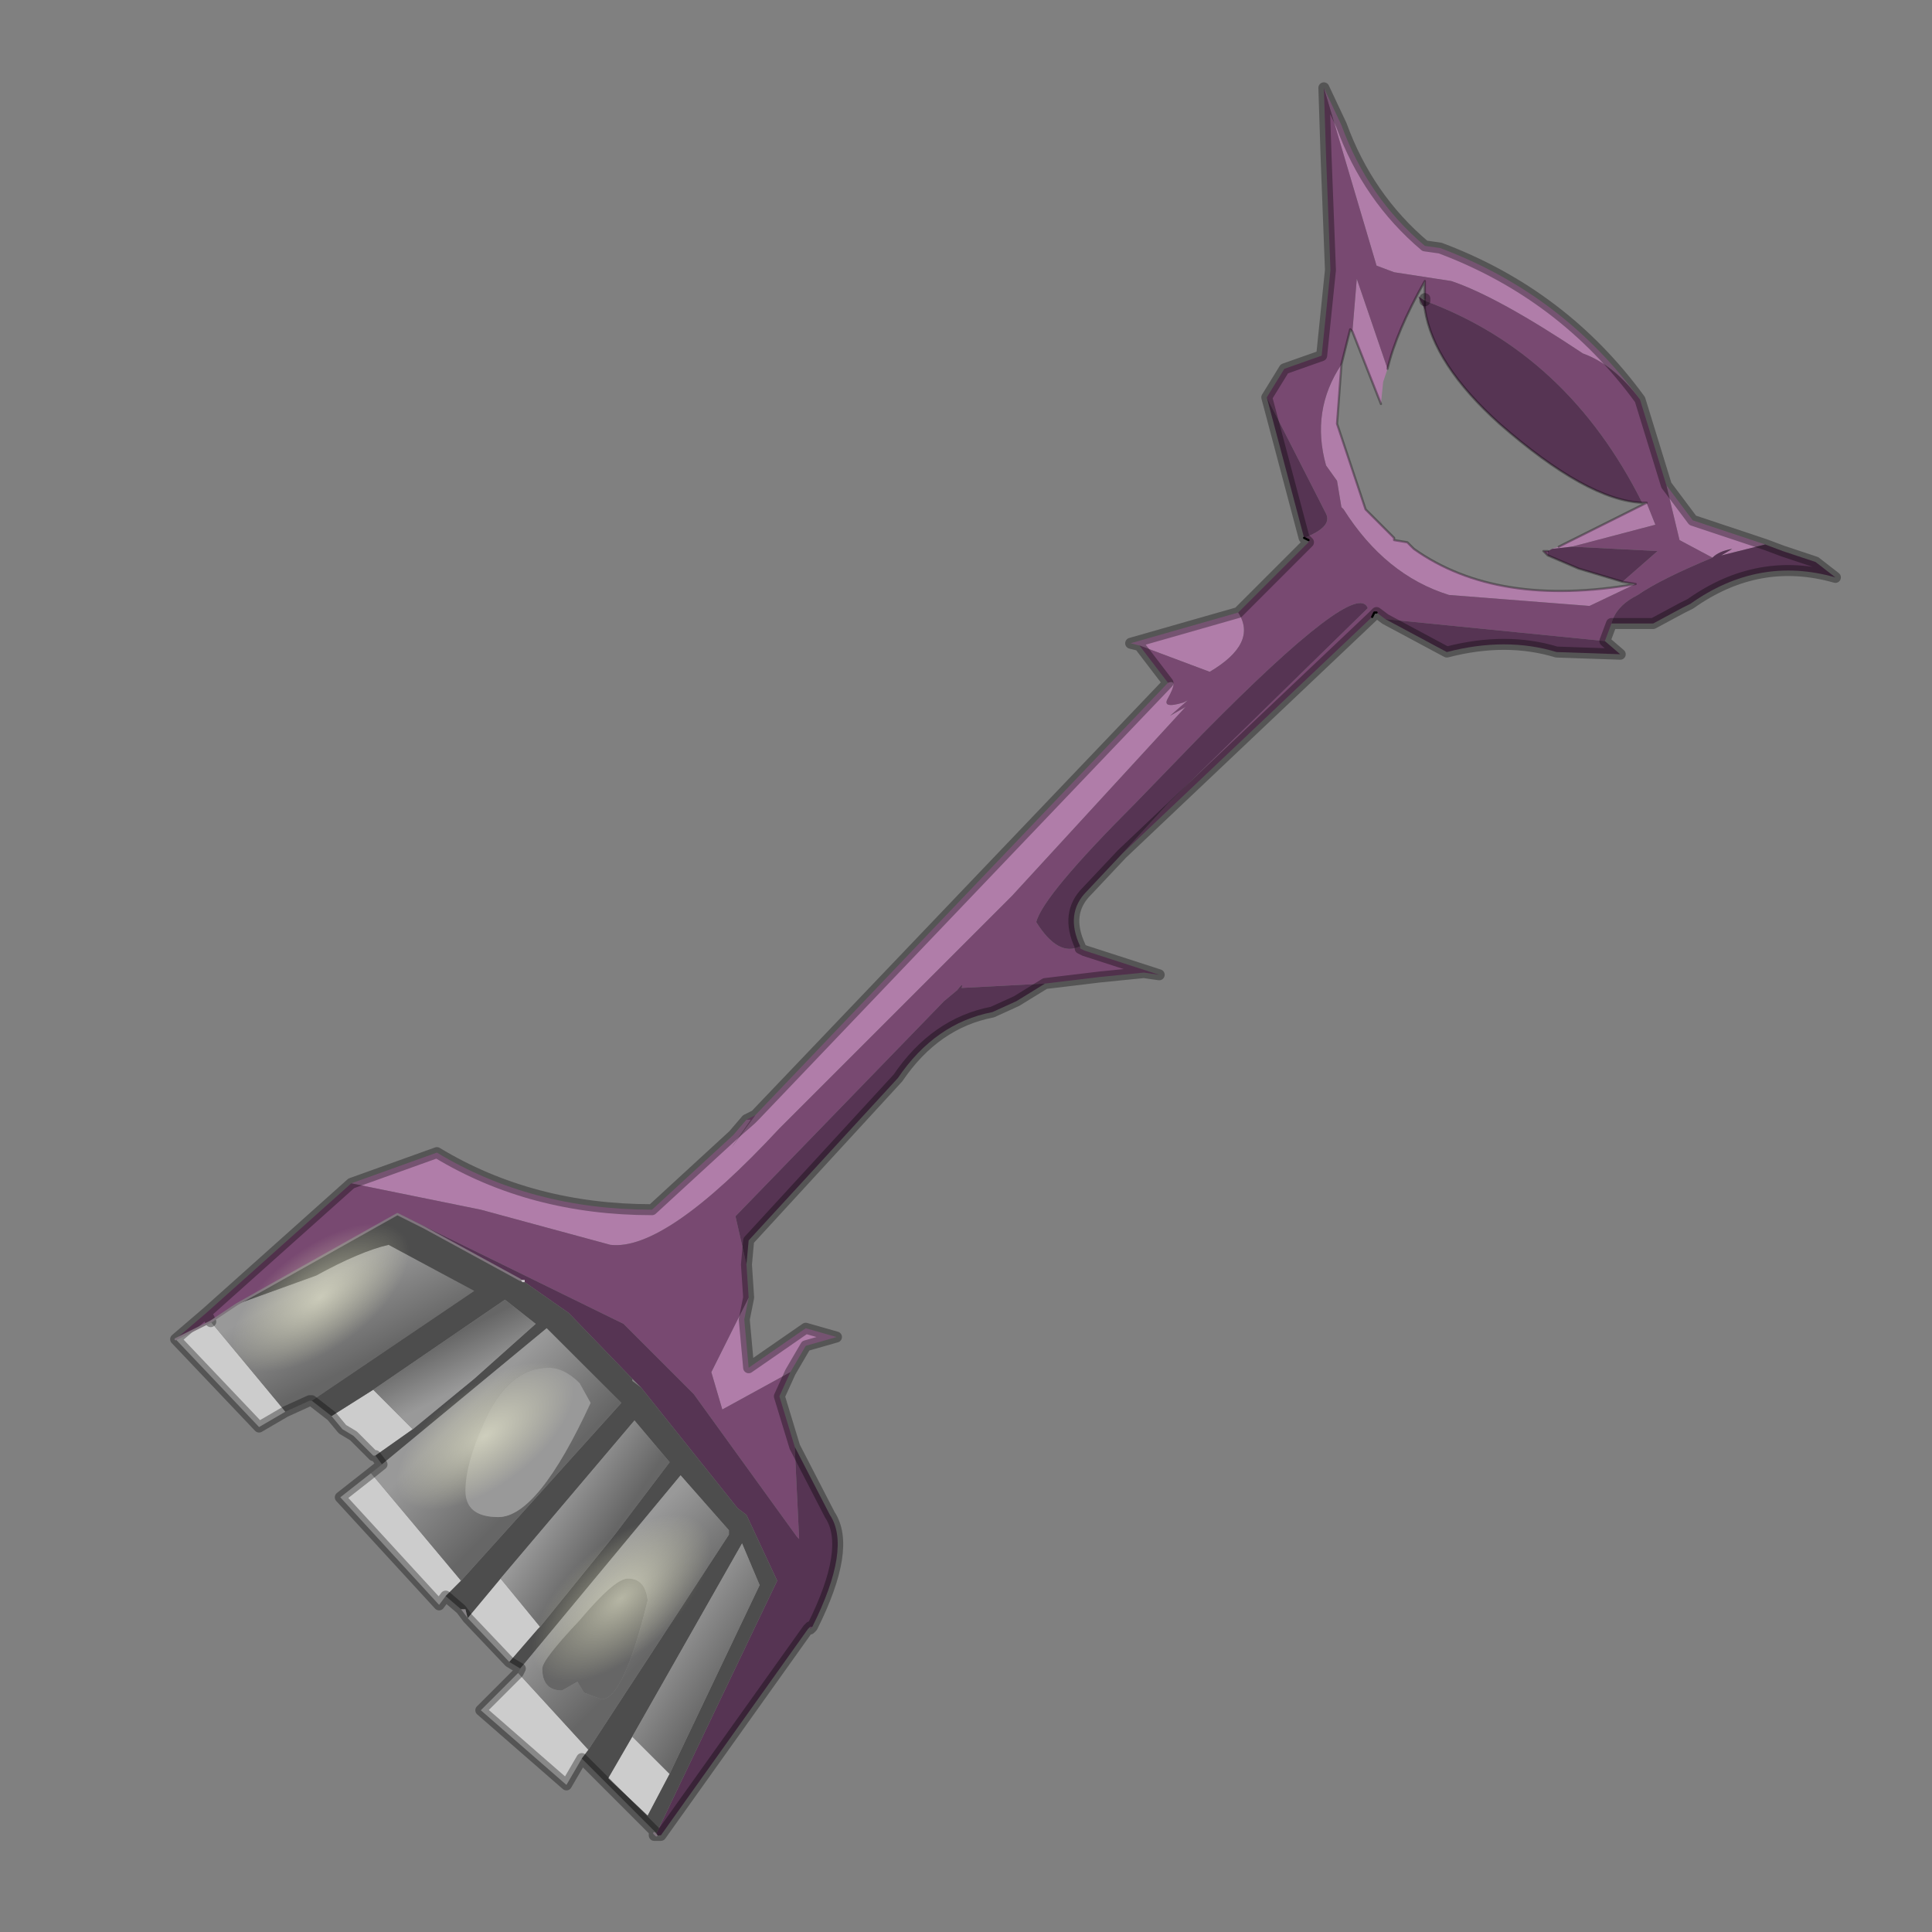 <?xml version="1.0" encoding="UTF-8" standalone="no"?>
<svg xmlns:xlink="http://www.w3.org/1999/xlink" height="440.0px" width="440.0px" xmlns="http://www.w3.org/2000/svg">
  <rect width="100%" height="100%" fill="#808080" stroke="none"/>
  <g transform="matrix(10.0, 0.0, 0.0, 10.0, 0.0, 0.0)">
    <use height="44.0" transform="matrix(1.0, 0.0, 0.0, 1.0, 0.0, 0.0)" width="44.0" xlink:href="#shape0"/>
  </g>
  <defs>
    <g id="shape0" transform="matrix(1.0, 0.0, 0.0, 1.0, 0.0, 0.0)">
      <path d="M44.0 44.0 L0.0 44.0 0.0 0.0 44.0 0.0 44.0 44.0" fill="#33cc33" fill-opacity="0.0" fill-rule="evenodd" stroke="none"/>
      <path d="M30.15 2.0 L30.55 2.85 Q31.15 4.5 32.45 5.6 L32.8 5.65 Q35.6 6.7 37.35 9.1 36.75 8.3 36.05 8.05 34.1 6.75 33.05 6.4 L31.75 6.2 31.35 6.05 30.15 2.0 M37.95 11.05 L38.55 11.85 40.2 12.4 39.2 12.65 39.45 12.5 Q39.15 12.55 39.0 12.7 L38.25 12.3 37.95 11.05 M17.05 29.55 L16.95 30.05 17.05 31.15 18.35 30.25 19.05 30.45 18.35 30.65 18.0 31.25 16.45 32.1 16.2 31.25 17.05 29.55 M8.0 26.95 L9.95 26.25 Q12.1 27.55 14.85 27.55 L16.7 25.85 17.0 25.5 17.1 25.5 16.65 26.15 17.2 25.4 26.6 15.55 Q26.85 15.45 26.6 15.9 26.45 16.15 26.95 16.0 L27.05 15.95 26.65 16.3 27.0 16.1 23.05 20.4 17.75 25.7 Q15.15 28.5 13.9 28.35 L10.95 27.55 8.0 26.95 M25.95 14.7 L25.75 14.65 28.2 13.95 Q28.65 14.65 27.55 15.3 L25.95 14.7 M37.5 11.45 L37.7 11.95 35.8 12.45 35.35 12.5 35.5 12.45 37.5 11.45 M37.25 13.3 L36.2 13.8 33.0 13.55 Q31.55 13.1 30.6 11.6 L30.55 11.55 30.45 10.95 30.2 10.6 Q29.85 9.35 30.55 8.3 L30.45 9.65 31.1 11.6 31.75 12.25 31.75 12.3 32.05 12.35 32.2 12.5 Q34.1 13.85 37.25 13.3 M30.8 7.55 L30.9 6.35 31.6 8.4 31.5 8.7 31.45 9.2 30.8 7.55 M16.7 25.85 L17.1 25.5 16.7 25.85" fill="#b07da9" fill-rule="evenodd" stroke="none"/>
      <path d="M28.85 9.05 L29.25 8.4 30.1 8.1 30.3 6.15 30.2 3.55 30.15 2.0 31.35 6.05 31.75 6.2 33.05 6.4 Q34.1 6.75 36.05 8.05 36.75 8.3 37.35 9.1 L37.95 11.05 38.25 12.3 39.0 12.7 Q37.8 13.2 37.3 13.55 36.8 13.8 36.7 14.2 L36.55 14.6 31.55 14.1 31.35 13.95 31.3 13.95 31.25 14.05 25.55 19.45 26.6 18.3 31.15 13.85 Q30.9 13.15 27.4 16.7 L25.85 18.3 Q23.75 20.4 23.6 21.0 24.1 21.8 24.6 21.55 L24.6 21.6 24.7 21.65 26.4 22.2 26.05 22.15 25.05 22.25 23.8 22.4 21.9 22.5 Q21.95 22.35 21.8 22.55 L21.5 22.8 16.75 27.7 17.0 28.8 17.05 29.55 16.2 31.25 16.45 32.1 18.0 31.25 17.75 31.8 18.1 32.95 18.2 35.05 18.15 35.0 15.8 31.75 14.2 30.15 9.1 27.65 9.65 27.95 9.05 27.65 5.4 29.7 4.8 30.1 4.0 30.5 4.7 29.9 8.0 26.95 10.95 27.55 13.9 28.35 Q15.15 28.5 17.75 25.7 L23.05 20.4 27.0 16.1 26.65 16.3 27.05 15.95 26.95 16.0 Q26.45 16.15 26.6 15.9 26.85 15.45 26.6 15.55 L25.95 14.7 27.55 15.3 Q28.65 14.65 28.2 13.95 L29.8 12.35 29.8 12.3 29.7 12.25 Q30.35 12.0 30.2 11.7 L28.85 9.05 M32.45 6.85 L32.45 6.8 32.45 6.4 Q31.8 7.55 31.6 8.4 L30.9 6.35 30.8 7.55 30.75 7.5 30.55 8.3 Q29.85 9.35 30.2 10.6 L30.45 10.95 30.55 11.55 30.6 11.6 Q31.55 13.1 33.0 13.55 L36.2 13.8 37.25 13.3 36.95 13.25 37.75 12.55 35.8 12.45 37.7 11.95 37.5 11.45 37.4 11.45 Q35.7 8.05 32.45 6.85 M35.25 12.55 L35.25 12.65 35.15 12.55 35.25 12.55 M4.7 29.9 L4.8 30.1 4.7 29.9" fill="#784971" fill-rule="evenodd" stroke="none"/>
      <path d="M40.2 12.4 L40.6 12.55 41.35 12.8 41.8 13.15 Q40.05 12.65 38.5 13.75 L38.3 13.85 37.65 14.2 36.7 14.2 Q36.8 13.8 37.3 13.55 37.8 13.2 39.0 12.7 39.15 12.55 39.45 12.5 L39.2 12.65 40.2 12.4 M36.55 14.6 L36.9 14.9 35.45 14.85 Q34.3 14.5 32.95 14.85 L31.55 14.1 36.55 14.6 M25.55 19.45 L24.75 20.3 Q24.25 20.8 24.6 21.55 24.1 21.8 23.6 21.0 23.75 20.4 25.85 18.3 L27.4 16.7 Q30.9 13.15 31.15 13.85 L26.6 18.3 25.55 19.45 M23.8 22.4 L23.15 22.8 22.6 23.05 Q21.3 23.3 20.45 24.55 L17.05 28.25 17.0 28.8 16.75 27.7 21.5 22.8 21.8 22.55 Q21.95 22.35 21.9 22.5 L23.8 22.4 M18.1 32.95 L18.9 34.5 Q19.4 35.25 18.5 37.05 L18.45 37.05 18.4 37.1 15.05 41.8 14.95 41.75 17.7 36.0 17.0 34.5 16.8 34.35 14.6 31.6 14.4 31.4 12.95 29.9 11.95 29.2 11.95 29.15 11.85 29.15 9.65 27.95 9.1 27.65 14.2 30.15 15.8 31.75 18.15 35.0 18.2 35.05 18.1 32.95 M29.7 12.25 L28.85 9.05 30.2 11.7 Q30.35 12.0 29.7 12.25 M32.45 6.85 Q35.7 8.05 37.4 11.45 36.15 11.4 34.15 9.65 32.65 8.3 32.45 7.05 L32.3 6.75 32.45 6.85 32.45 7.05 32.45 6.85 M35.8 12.45 L37.75 12.55 36.95 13.25 35.95 12.95 35.25 12.65 35.25 12.55 35.35 12.5 35.8 12.45" fill="#563453" fill-rule="evenodd" stroke="none"/>
      <path d="M13.25 40.05 L12.9 40.65 10.95 38.95 11.8 38.1 13.4 39.85 13.25 40.05 M11.6 37.85 L10.65 36.85 11.4 35.95 12.3 37.05 12.25 37.1 11.6 37.85 M10.15 36.35 L10.0 36.55 7.75 34.1 8.45 33.55 10.5 36.0 10.15 36.35 M8.55 33.15 L8.5 33.15 8.05 32.7 7.8 32.55 7.55 32.25 8.5 31.65 9.4 32.55 8.55 33.15 M6.5 32.15 L5.9 32.5 4.0 30.5 4.8 30.1 6.5 32.15 M15.25 40.4 L14.75 41.35 13.85 40.5 14.4 39.55 15.25 40.4" fill="#cccccc" fill-rule="evenodd" stroke="none"/>
      <path d="M7.1 31.9 L7.05 31.9 6.5 32.15 4.8 30.1 5.4 29.7 7.2 29.05 Q8.2 28.5 8.85 28.35 L10.8 29.4 7.1 31.9" fill="url(#gradient0)" fill-rule="evenodd" stroke="none"/>
      <path d="M14.95 41.75 L13.25 40.05 13.4 39.85 16.6 34.95 16.6 34.85 15.5 33.6 11.85 38.0 11.6 37.85 12.25 37.1 12.3 37.05 14.0 34.95 15.25 33.3 14.45 32.35 11.4 35.95 10.65 36.85 10.6 36.65 10.5 36.65 10.15 36.35 10.5 36.0 14.15 31.95 12.45 30.25 8.7 33.35 8.55 33.15 9.4 32.55 10.8 31.4 12.2 30.15 11.5 29.6 8.5 31.65 7.55 32.25 7.1 31.9 10.8 29.4 8.85 28.35 Q8.2 28.5 7.2 29.05 L5.4 29.7 9.05 27.65 9.65 27.95 11.85 29.15 11.9 29.2 11.95 29.2 12.95 29.9 14.4 31.4 14.4 31.45 14.6 31.6 16.8 34.35 17.0 34.5 17.7 36.0 14.95 41.75 M14.4 39.55 L13.85 40.5 14.75 41.35 15.25 40.4 17.3 36.1 16.9 35.15 14.4 39.55" fill="#4d4d4d" fill-rule="evenodd" stroke="none"/>
      <path d="M8.45 33.55 L8.7 33.35 12.45 30.25 14.15 31.95 10.5 36.0 8.45 33.55 M10.6 33.95 Q10.6 34.55 11.35 34.55 12.25 34.55 13.45 31.95 L13.2 31.5 Q12.85 31.15 12.5 31.15 11.55 31.15 11.0 32.45 10.6 33.35 10.6 33.95 M13.2 36.9 Q14.0 35.95 14.3 35.95 14.7 35.95 14.75 36.45 14.2 38.7 13.7 38.7 L13.3 38.55 13.15 38.3 12.8 38.5 Q12.35 38.5 12.35 38.0 12.35 37.8 13.2 36.9" fill="url(#gradient1)" fill-rule="evenodd" stroke="none"/>
      <path d="M18.5 37.05 L18.45 37.1 18.45 37.05 18.5 37.05 M17.0 25.5 L17.2 25.4 16.65 26.15 17.1 25.5 17.2 25.4 17.1 25.5 17.0 25.5" fill="#8a5382" fill-rule="evenodd" stroke="none"/>
      <path d="M10.65 36.85 L10.5 36.65 10.6 36.65 10.65 36.85 M11.85 29.15 L11.95 29.15 11.95 29.2 11.9 29.2 11.85 29.15" fill="#cbc5ca" fill-rule="evenodd" stroke="none"/>
      <path d="M10.6 33.95 Q10.6 33.35 11.0 32.45 11.55 31.15 12.5 31.15 12.85 31.15 13.2 31.5 L13.45 31.95 Q12.25 34.55 11.35 34.55 10.6 34.55 10.6 33.95" fill="#999999" fill-rule="evenodd" stroke="none"/>
      <path d="M8.5 31.65 L11.5 29.6 12.2 30.15 10.8 31.4 9.4 32.55 8.5 31.65" fill="url(#gradient2)" fill-rule="evenodd" stroke="none"/>
      <path d="M11.4 35.95 L14.45 32.35 15.25 33.3 14.0 34.95 12.3 37.05 11.4 35.95" fill="url(#gradient3)" fill-rule="evenodd" stroke="none"/>
      <path d="M11.8 38.1 L11.85 38.0 15.5 33.6 16.6 34.85 16.6 34.95 13.4 39.85 11.8 38.1 M13.2 36.9 Q12.35 37.8 12.35 38.0 12.35 38.5 12.8 38.5 L13.15 38.3 13.3 38.55 13.7 38.7 Q14.2 38.7 14.75 36.45 14.7 35.95 14.3 35.95 14.0 35.95 13.2 36.9" fill="url(#gradient4)" fill-rule="evenodd" stroke="none"/>
      <path d="M15.05 41.8 L14.95 41.8 14.95 41.75 15.05 41.8" fill="#4b2e47" fill-rule="evenodd" stroke="none"/>
      <path d="M15.25 40.4 L14.4 39.55 16.9 35.15 17.3 36.1 15.25 40.4" fill="url(#gradient5)" fill-rule="evenodd" stroke="none"/>
      <path d="M28.85 9.05 L29.25 8.4 30.1 8.1 30.3 6.15 30.2 3.55 30.15 2.0 30.55 2.85 Q31.15 4.5 32.45 5.6 L32.8 5.65 Q35.6 6.7 37.35 9.1 L37.95 11.05 38.55 11.85 40.2 12.4 40.6 12.55 41.35 12.8 41.8 13.15 Q40.05 12.65 38.5 13.75 L38.3 13.85 37.65 14.2 36.7 14.2 36.55 14.6 36.9 14.9 35.45 14.85 Q34.3 14.5 32.95 14.85 L31.55 14.1 31.35 13.95 31.25 14.05 25.55 19.45 24.75 20.3 Q24.25 20.8 24.6 21.55 L24.6 21.6 24.7 21.65 26.4 22.2 26.05 22.15 25.05 22.25 23.8 22.4 23.15 22.8 22.6 23.05 Q21.3 23.3 20.45 24.55 L17.05 28.25 17.0 28.8 17.05 29.55 16.95 30.05 17.05 31.15 18.35 30.25 19.05 30.45 18.35 30.65 18.0 31.25 17.75 31.8 18.1 32.95 18.9 34.5 Q19.4 35.25 18.5 37.05 L18.45 37.1 18.45 37.05 18.4 37.1 15.05 41.8 14.95 41.8 14.9 41.8 14.9 41.75 14.95 41.75 13.25 40.05 12.9 40.65 10.95 38.95 11.8 38.1 11.85 38.0 11.6 37.85 10.65 36.85 10.5 36.65 10.15 36.35 10.0 36.55 7.75 34.1 8.45 33.55 8.7 33.35 8.55 33.15 8.5 33.15 8.05 32.7 7.8 32.55 7.55 32.25 7.1 31.9 7.05 31.9 6.5 32.15 5.9 32.5 4.0 30.5 4.7 29.9 8.0 26.95 9.95 26.25 Q12.1 27.55 14.85 27.55 L16.7 25.85 17.0 25.5 17.2 25.4 26.6 15.55 25.95 14.7 25.75 14.65 28.2 13.95 29.8 12.35 29.7 12.25 28.85 9.05 M32.45 6.8 L32.45 6.85 M4.8 30.1 L4.7 29.9 M17.2 25.4 L17.1 25.5 16.7 25.85" fill="none" stroke="#000000" stroke-linecap="round" stroke-linejoin="round" stroke-opacity="0.333" stroke-width="0.25"/>
      <path d="M37.4 11.45 L37.5 11.45 35.5 12.45 M36.95 13.25 L37.25 13.3 Q34.1 13.85 32.2 12.5 L32.05 12.35 31.75 12.3 31.75 12.25 31.1 11.6 30.45 9.65 30.55 8.3 30.75 7.5 30.8 7.55 31.45 9.2 M31.6 8.4 Q31.8 7.55 32.45 6.4 L32.45 6.8 M32.45 7.05 L32.45 6.85 M35.25 12.65 L35.95 12.95 36.95 13.25 M35.25 12.55 L35.15 12.55 35.25 12.65 M32.45 7.05 Q32.65 8.3 34.15 9.65 36.15 11.4 37.4 11.45" fill="none" stroke="#000000" stroke-linecap="round" stroke-linejoin="round" stroke-opacity="0.333" stroke-width="0.05"/>
      <path d="M29.7 12.25 L29.8 12.3 M31.35 13.95 L31.3 13.95 31.25 14.05" fill="none" stroke="#000000" stroke-linecap="round" stroke-linejoin="round" stroke-width="0.05"/>
      <path d="M4.0 30.5 L4.8 30.1 M5.4 29.7 L4.8 30.1 M5.4 29.7 L9.05 27.65 9.65 27.95 M11.85 29.15 L9.65 27.95 M14.95 41.8 L14.9 41.75" fill="none" stroke="#80757e" stroke-linecap="round" stroke-linejoin="round" stroke-width="0.05"/>
      <path d="M10.15 30.05 L7.2 32.05 Q5.5 32.8 4.3 32.5 3.15 32.3 3.15 31.25 3.2 30.2 4.35 28.9 5.65 27.7 7.3 26.95 9.05 26.25 10.25 26.45 11.4 26.7 11.35 27.8 11.4 28.85 10.15 30.05" fill="url(#gradient6)" fill-rule="evenodd" stroke="none"/>
      <path d="M13.9 33.2 Q12.65 34.45 10.95 35.2 9.25 35.95 8.05 35.65 6.9 35.45 6.9 34.4 6.95 33.35 8.1 32.05 9.4 30.85 11.05 30.1 12.8 29.4 14.0 29.6 15.15 29.85 15.1 30.95 15.15 32.0 13.9 33.2" fill="url(#gradient7)" fill-rule="evenodd" stroke="none"/>
      <path d="M17.1 36.25 Q16.15 37.8 14.65 38.9 13.2 39.95 12.0 40.0 10.8 40.05 10.55 39.0 10.35 37.95 11.2 36.5 12.15 35.0 13.65 33.9 15.1 32.8 16.3 32.8 17.55 32.7 17.75 33.8 18.0 34.85 17.1 36.25" fill="url(#gradient8)" fill-rule="evenodd" stroke="none"/>
    </g>
    <linearGradient gradientTransform="matrix(-8.0E-4, -0.001, 0.002, -0.001, 7.3, 30.35)" gradientUnits="userSpaceOnUse" id="gradient0" spreadMethod="pad" x1="-819.2" x2="819.2">
      <stop offset="0.0" stop-color="#666666"/>
      <stop offset="1.0" stop-color="#999999"/>
    </linearGradient>
    <linearGradient gradientTransform="matrix(-0.001, -0.001, 0.003, -0.003, 11.0, 33.4)" gradientUnits="userSpaceOnUse" id="gradient1" spreadMethod="pad" x1="-819.2" x2="819.2">
      <stop offset="0.0" stop-color="#666666"/>
      <stop offset="1.0" stop-color="#999999"/>
    </linearGradient>
    <linearGradient gradientTransform="matrix(4.0E-4, 6.0E-4, -0.002, 0.001, 9.8, 31.3)" gradientUnits="userSpaceOnUse" id="gradient2" spreadMethod="pad" x1="-819.2" x2="819.2">
      <stop offset="0.0" stop-color="#666666"/>
      <stop offset="1.0" stop-color="#999999"/>
    </linearGradient>
    <linearGradient gradientTransform="matrix(-7.0E-4, -6.0E-4, 0.002, -0.003, 12.95, 35.05)" gradientUnits="userSpaceOnUse" id="gradient3" spreadMethod="pad" x1="-819.2" x2="819.2">
      <stop offset="0.0" stop-color="#666666"/>
      <stop offset="1.0" stop-color="#999999"/>
    </linearGradient>
    <linearGradient gradientTransform="matrix(-0.001, -9.0E-4, 0.003, -0.003, 13.75, 37.15)" gradientUnits="userSpaceOnUse" id="gradient4" spreadMethod="pad" x1="-819.2" x2="819.2">
      <stop offset="0.0" stop-color="#666666"/>
      <stop offset="1.0" stop-color="#999999"/>
    </linearGradient>
    <linearGradient gradientTransform="matrix(-9.0E-4, -6.0E-4, 0.002, -0.003, 15.6, 38.2)" gradientUnits="userSpaceOnUse" id="gradient5" spreadMethod="pad" x1="-819.2" x2="819.2">
      <stop offset="0.0" stop-color="#666666"/>
      <stop offset="1.0" stop-color="#999999"/>
    </linearGradient>
    <radialGradient cx="0" cy="0" gradientTransform="matrix(0.006, -0.003, -1.0E-4, 0.004, 7.3, 29.55)" gradientUnits="userSpaceOnUse" id="gradient6" r="819.2" spreadMethod="pad">
      <stop offset="0.0" stop-color="#ffffde" stop-opacity="0.522"/>
      <stop offset="0.412" stop-color="#ffffcc" stop-opacity="0.0"/>
    </radialGradient>
    <radialGradient cx="0" cy="0" gradientTransform="matrix(0.006, -0.003, -1.0E-4, 0.004, 11.05, 32.7)" gradientUnits="userSpaceOnUse" id="gradient7" r="819.2" spreadMethod="pad">
      <stop offset="0.0" stop-color="#ffffde" stop-opacity="0.522"/>
      <stop offset="0.412" stop-color="#ffffcc" stop-opacity="0.0"/>
    </radialGradient>
    <radialGradient cx="0" cy="0" gradientTransform="matrix(0.006, -0.004, 8.0E-4, 0.004, 14.15, 36.4)" gradientUnits="userSpaceOnUse" id="gradient8" r="819.2" spreadMethod="pad">
      <stop offset="0.0" stop-color="#ffffde" stop-opacity="0.522"/>
      <stop offset="0.412" stop-color="#ffffcc" stop-opacity="0.0"/>
    </radialGradient>
  </defs>
</svg>
